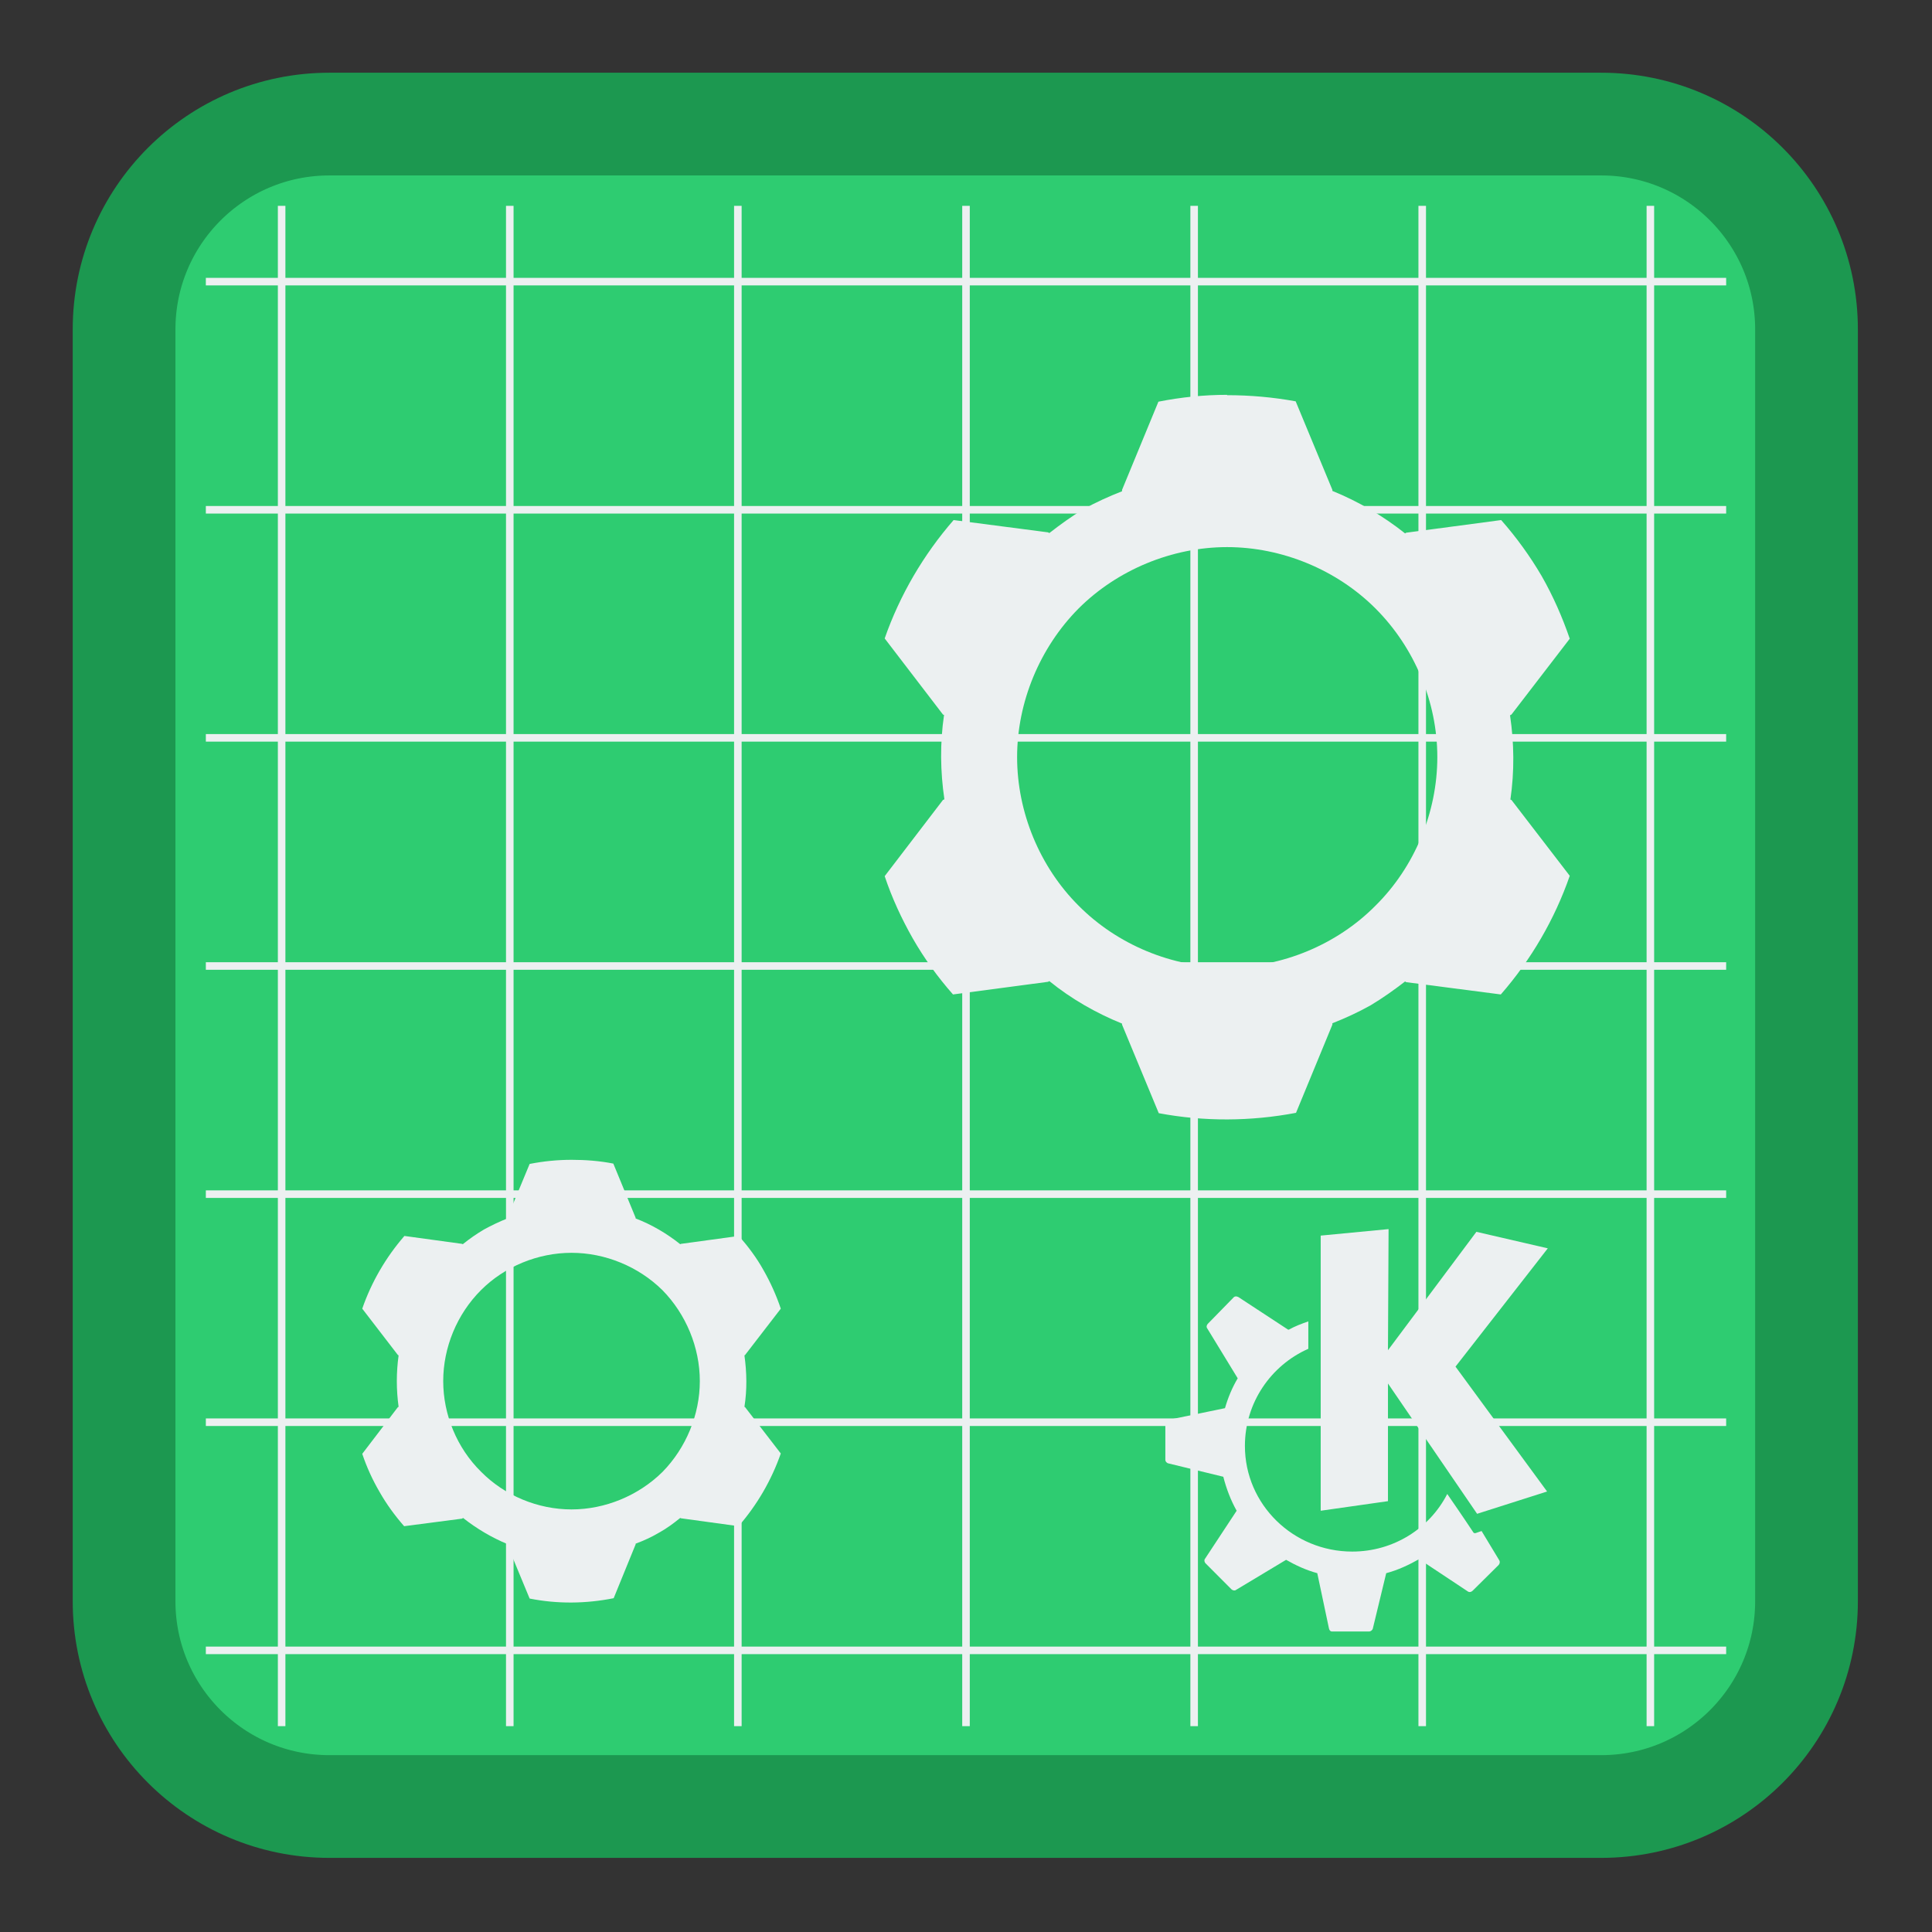 
<svg xmlns="http://www.w3.org/2000/svg" xmlns:xlink="http://www.w3.org/1999/xlink" width="22px" height="22px" viewBox="0 0 22 22" version="1.1">
<rect x="0" y="0" width="22" height="22" fill="#333333" stroke="none"/>
<g id="surface1">
<path style="fill-rule:nonzero;fill:rgb(18.039%,80%,44.314%);fill-opacity:1;stroke-width:2.554;stroke-linecap:butt;stroke-linejoin:miter;stroke:rgb(10.98%,59.608%,31.373%);stroke-opacity:1;stroke-miterlimit:4;" d="M 8.19 3.085 L 39.81 3.085 C 42.631 3.085 44.915 5.369 44.915 8.19 L 44.915 39.81 C 44.915 42.631 42.631 44.915 39.81 44.915 L 8.19 44.915 C 5.369 44.915 3.085 42.631 3.085 39.81 L 3.085 8.19 C 3.085 5.369 5.369 3.085 8.19 3.085 Z M 8.19 3.085 " transform="matrix(0.458,0,0,0.458,0,0)"/>
<path style=" stroke:none;fill-rule:evenodd;fill:rgb(92.549%,94.118%,94.51%);fill-opacity:1;" d="M 3.164 2.344 L 3.164 3.164 L 2.344 3.164 L 2.344 3.25 L 3.164 3.25 L 3.164 5.762 L 2.344 5.762 L 2.344 5.848 L 3.164 5.848 L 3.164 8.359 L 2.344 8.359 L 2.344 8.445 L 3.164 8.445 L 3.164 10.957 L 2.344 10.957 L 2.344 11.043 L 3.164 11.043 L 3.164 13.555 L 2.344 13.555 L 2.344 13.641 L 3.164 13.641 L 3.164 16.152 L 2.344 16.152 L 2.344 16.238 L 3.164 16.238 L 3.164 18.75 L 2.344 18.75 L 2.344 18.836 L 3.164 18.836 L 3.164 19.656 L 3.25 19.656 L 3.25 18.836 L 5.762 18.836 L 5.762 19.656 L 5.848 19.656 L 5.848 18.836 L 8.359 18.836 L 8.359 19.656 L 8.445 19.656 L 8.445 18.836 L 10.957 18.836 L 10.957 19.656 L 11.043 19.656 L 11.043 18.836 L 13.555 18.836 L 13.555 19.656 L 13.641 19.656 L 13.641 18.836 L 16.152 18.836 L 16.152 19.656 L 16.238 19.656 L 16.238 18.836 L 18.75 18.836 L 18.75 19.656 L 18.836 19.656 L 18.836 18.836 L 19.656 18.836 L 19.656 18.75 L 18.836 18.75 L 18.836 16.238 L 19.656 16.238 L 19.656 16.152 L 18.836 16.152 L 18.836 13.641 L 19.656 13.641 L 19.656 13.555 L 18.836 13.555 L 18.836 11.043 L 19.656 11.043 L 19.656 10.957 L 18.836 10.957 L 18.836 8.445 L 19.656 8.445 L 19.656 8.359 L 18.836 8.359 L 18.836 5.848 L 19.656 5.848 L 19.656 5.762 L 18.836 5.762 L 18.836 3.25 L 19.656 3.25 L 19.656 3.164 L 18.836 3.164 L 18.836 2.344 L 18.75 2.344 L 18.75 3.164 L 16.238 3.164 L 16.238 2.344 L 16.152 2.344 L 16.152 3.164 L 13.641 3.164 L 13.641 2.344 L 13.555 2.344 L 13.555 3.164 L 11.043 3.164 L 11.043 2.344 L 10.957 2.344 L 10.957 3.164 L 8.445 3.164 L 8.445 2.344 L 8.359 2.344 L 8.359 3.164 L 5.848 3.164 L 5.848 2.344 L 5.762 2.344 L 5.762 3.164 L 3.25 3.164 L 3.25 2.344 Z M 3.25 3.25 L 5.762 3.25 L 5.762 5.762 L 3.25 5.762 Z M 5.848 3.25 L 8.359 3.25 L 8.359 5.762 L 5.848 5.762 Z M 8.445 3.25 L 10.957 3.25 L 10.957 5.762 L 8.445 5.762 Z M 11.043 3.25 L 13.555 3.25 L 13.555 5.762 L 11.043 5.762 Z M 13.641 3.25 L 16.152 3.25 L 16.152 5.762 L 13.641 5.762 Z M 16.238 3.25 L 18.75 3.25 L 18.75 5.762 L 16.238 5.762 Z M 3.25 5.848 L 5.762 5.848 L 5.762 8.359 L 3.25 8.359 Z M 5.848 5.848 L 8.359 5.848 L 8.359 8.359 L 5.848 8.359 Z M 8.445 5.848 L 10.957 5.848 L 10.957 8.359 L 8.445 8.359 Z M 11.043 5.848 L 13.555 5.848 L 13.555 8.359 L 11.043 8.359 Z M 13.641 5.848 L 16.152 5.848 L 16.152 8.359 L 13.641 8.359 Z M 16.238 5.848 L 18.75 5.848 L 18.75 8.359 L 16.238 8.359 Z M 3.25 8.445 L 5.762 8.445 L 5.762 10.957 L 3.25 10.957 Z M 5.848 8.445 L 8.359 8.445 L 8.359 10.957 L 5.848 10.957 Z M 8.445 8.445 L 10.957 8.445 L 10.957 10.957 L 8.445 10.957 Z M 11.043 8.445 L 13.555 8.445 L 13.555 10.957 L 11.043 10.957 Z M 13.641 8.445 L 16.152 8.445 L 16.152 10.957 L 13.641 10.957 Z M 16.238 8.445 L 18.75 8.445 L 18.75 10.957 L 16.238 10.957 Z M 3.25 11.043 L 5.762 11.043 L 5.762 13.555 L 3.25 13.555 Z M 5.848 11.043 L 8.359 11.043 L 8.359 13.555 L 5.848 13.555 Z M 8.445 11.043 L 10.957 11.043 L 10.957 13.555 L 8.445 13.555 Z M 11.043 11.043 L 13.555 11.043 L 13.555 13.555 L 11.043 13.555 Z M 13.641 11.043 L 16.152 11.043 L 16.152 13.555 L 13.641 13.555 Z M 16.238 11.043 L 18.75 11.043 L 18.75 13.555 L 16.238 13.555 Z M 3.25 13.641 L 5.762 13.641 L 5.762 16.152 L 3.25 16.152 Z M 5.848 13.641 L 8.359 13.641 L 8.359 16.152 L 5.848 16.152 Z M 8.445 13.641 L 10.957 13.641 L 10.957 16.152 L 8.445 16.152 Z M 11.043 13.641 L 13.555 13.641 L 13.555 16.152 L 11.043 16.152 Z M 13.641 13.641 L 16.152 13.641 L 16.152 16.152 L 13.641 16.152 Z M 16.238 13.641 L 18.75 13.641 L 18.75 16.152 L 16.238 16.152 Z M 3.25 16.238 L 5.762 16.238 L 5.762 18.75 L 3.25 18.75 Z M 5.848 16.238 L 8.359 16.238 L 8.359 18.75 L 5.848 18.75 Z M 8.445 16.238 L 10.957 16.238 L 10.957 18.75 L 8.445 18.75 Z M 11.043 16.238 L 13.555 16.238 L 13.555 18.75 L 11.043 18.75 Z M 13.641 16.238 L 16.152 16.238 L 16.152 18.75 L 13.641 18.75 Z M 16.238 16.238 L 18.75 16.238 L 18.75 18.75 L 16.238 18.75 Z M 16.238 16.238 "/>
<path style=" stroke:none;fill-rule:evenodd;fill:rgb(92.549%,94.118%,94.51%);fill-opacity:1;" d="M 6.508 13.207 C 6.348 13.207 6.188 13.223 6.031 13.254 L 5.777 13.867 L 5.777 13.875 C 5.688 13.91 5.598 13.953 5.512 14 C 5.426 14.051 5.348 14.105 5.27 14.168 L 5.262 14.164 L 4.605 14.074 C 4.395 14.316 4.23 14.598 4.125 14.902 L 4.531 15.43 L 4.539 15.434 C 4.512 15.629 4.512 15.824 4.539 16.02 L 4.531 16.023 L 4.125 16.555 C 4.176 16.707 4.242 16.852 4.324 16.992 C 4.402 17.129 4.496 17.258 4.602 17.379 L 5.262 17.293 L 5.273 17.285 C 5.426 17.406 5.598 17.508 5.777 17.582 L 5.777 17.59 L 6.031 18.203 C 6.348 18.266 6.672 18.262 6.988 18.199 L 7.238 17.586 L 7.238 17.578 C 7.332 17.543 7.418 17.504 7.504 17.453 C 7.59 17.406 7.668 17.348 7.746 17.285 L 7.754 17.289 L 8.41 17.379 C 8.621 17.137 8.785 16.855 8.891 16.551 L 8.484 16.023 L 8.477 16.02 C 8.508 15.824 8.504 15.629 8.477 15.434 L 8.484 15.43 L 8.891 14.902 C 8.84 14.75 8.773 14.602 8.695 14.465 C 8.617 14.324 8.52 14.195 8.414 14.074 L 7.754 14.164 L 7.746 14.168 C 7.594 14.047 7.422 13.945 7.238 13.875 L 7.238 13.867 L 6.984 13.25 C 6.828 13.219 6.668 13.207 6.508 13.207 Z M 6.508 14.266 C 6.891 14.266 7.27 14.422 7.543 14.691 C 7.812 14.965 7.969 15.344 7.969 15.727 C 7.969 16.109 7.812 16.488 7.543 16.762 C 7.27 17.031 6.891 17.188 6.508 17.188 C 6.125 17.188 5.746 17.031 5.477 16.758 C 5.203 16.488 5.047 16.109 5.047 15.727 C 5.047 15.344 5.203 14.965 5.477 14.691 C 5.746 14.422 6.125 14.266 6.508 14.266 Z M 6.508 14.266 "/>
<path style=" stroke:none;fill-rule:evenodd;fill:rgb(92.549%,94.118%,94.51%);fill-opacity:1;" d="M 13.973 4.496 C 13.711 4.496 13.449 4.523 13.191 4.574 L 12.777 5.578 L 12.777 5.594 C 12.629 5.652 12.48 5.719 12.34 5.797 C 12.203 5.879 12.074 5.973 11.949 6.07 L 11.934 6.062 L 10.859 5.922 C 10.516 6.316 10.246 6.777 10.074 7.27 L 10.738 8.137 L 10.75 8.141 C 10.703 8.461 10.707 8.785 10.754 9.102 L 10.738 9.109 L 10.074 9.977 C 10.156 10.223 10.266 10.461 10.395 10.688 C 10.527 10.918 10.68 11.129 10.852 11.324 L 11.934 11.18 L 11.949 11.172 C 12.199 11.375 12.48 11.535 12.777 11.656 L 12.777 11.668 L 13.195 12.676 C 13.711 12.773 14.242 12.77 14.758 12.672 L 15.172 11.668 L 15.172 11.652 C 15.32 11.594 15.465 11.527 15.605 11.449 C 15.742 11.367 15.875 11.273 16 11.176 L 16.012 11.184 L 17.09 11.324 C 17.434 10.93 17.703 10.469 17.875 9.973 L 17.211 9.109 L 17.199 9.105 C 17.246 8.785 17.242 8.461 17.195 8.145 L 17.211 8.137 L 17.875 7.273 C 17.789 7.023 17.684 6.785 17.555 6.559 C 17.422 6.332 17.266 6.117 17.094 5.922 L 16.012 6.066 L 16 6.074 C 15.75 5.875 15.469 5.711 15.172 5.59 L 15.172 5.578 L 14.754 4.57 C 14.496 4.523 14.234 4.5 13.973 4.5 Z M 13.973 6.23 C 14.598 6.23 15.223 6.488 15.664 6.93 C 16.109 7.375 16.367 7.996 16.367 8.621 C 16.367 9.25 16.109 9.871 15.664 10.312 C 15.223 10.758 14.598 11.016 13.973 11.016 C 13.348 11.016 12.723 10.758 12.281 10.312 C 11.84 9.871 11.582 9.25 11.582 8.621 C 11.582 7.996 11.84 7.375 12.281 6.93 C 12.723 6.488 13.348 6.23 13.973 6.23 Z M 13.973 6.23 "/>
<path style=" stroke:none;fill-rule:nonzero;fill:rgb(92.549%,94.118%,94.51%);fill-opacity:1;" d="M 15.812 13.996 L 15.039 14.07 L 15.039 17.203 L 15.805 17.094 L 15.805 15.754 L 16.82 17.238 L 17.617 16.984 L 16.574 15.562 L 17.625 14.215 L 16.812 14.027 L 15.805 15.375 Z M 14.074 14.762 C 14.066 14.762 14.055 14.766 14.051 14.77 L 13.754 15.074 C 13.742 15.086 13.734 15.109 13.746 15.125 L 14.094 15.695 C 14.031 15.801 13.984 15.914 13.949 16.035 L 13.305 16.168 C 13.285 16.172 13.27 16.184 13.27 16.203 L 13.27 16.625 C 13.27 16.641 13.285 16.66 13.305 16.664 L 13.93 16.816 C 13.965 16.953 14.016 17.086 14.082 17.203 L 13.719 17.754 C 13.711 17.766 13.715 17.789 13.727 17.801 L 14.023 18.098 C 14.035 18.109 14.059 18.117 14.074 18.105 L 14.645 17.762 C 14.754 17.824 14.871 17.879 15 17.914 L 15.133 18.543 C 15.137 18.562 15.148 18.578 15.168 18.578 L 15.59 18.578 C 15.609 18.578 15.629 18.562 15.633 18.543 L 15.785 17.914 C 15.918 17.879 16.043 17.82 16.16 17.754 L 16.719 18.125 C 16.734 18.133 16.754 18.129 16.77 18.113 L 17.066 17.82 C 17.078 17.805 17.082 17.785 17.074 17.77 L 16.871 17.434 L 16.805 17.457 C 16.793 17.461 16.781 17.457 16.777 17.449 C 16.777 17.449 16.648 17.254 16.48 17.012 C 16.281 17.402 15.871 17.668 15.398 17.668 C 14.727 17.668 14.176 17.133 14.176 16.465 C 14.176 15.973 14.473 15.547 14.898 15.359 L 14.898 15.047 C 14.82 15.074 14.746 15.102 14.676 15.141 C 14.676 15.141 14.668 15.141 14.668 15.141 L 14.102 14.77 C 14.094 14.766 14.082 14.762 14.074 14.762 Z M 14.074 14.762 "/>
</g>
</svg>
